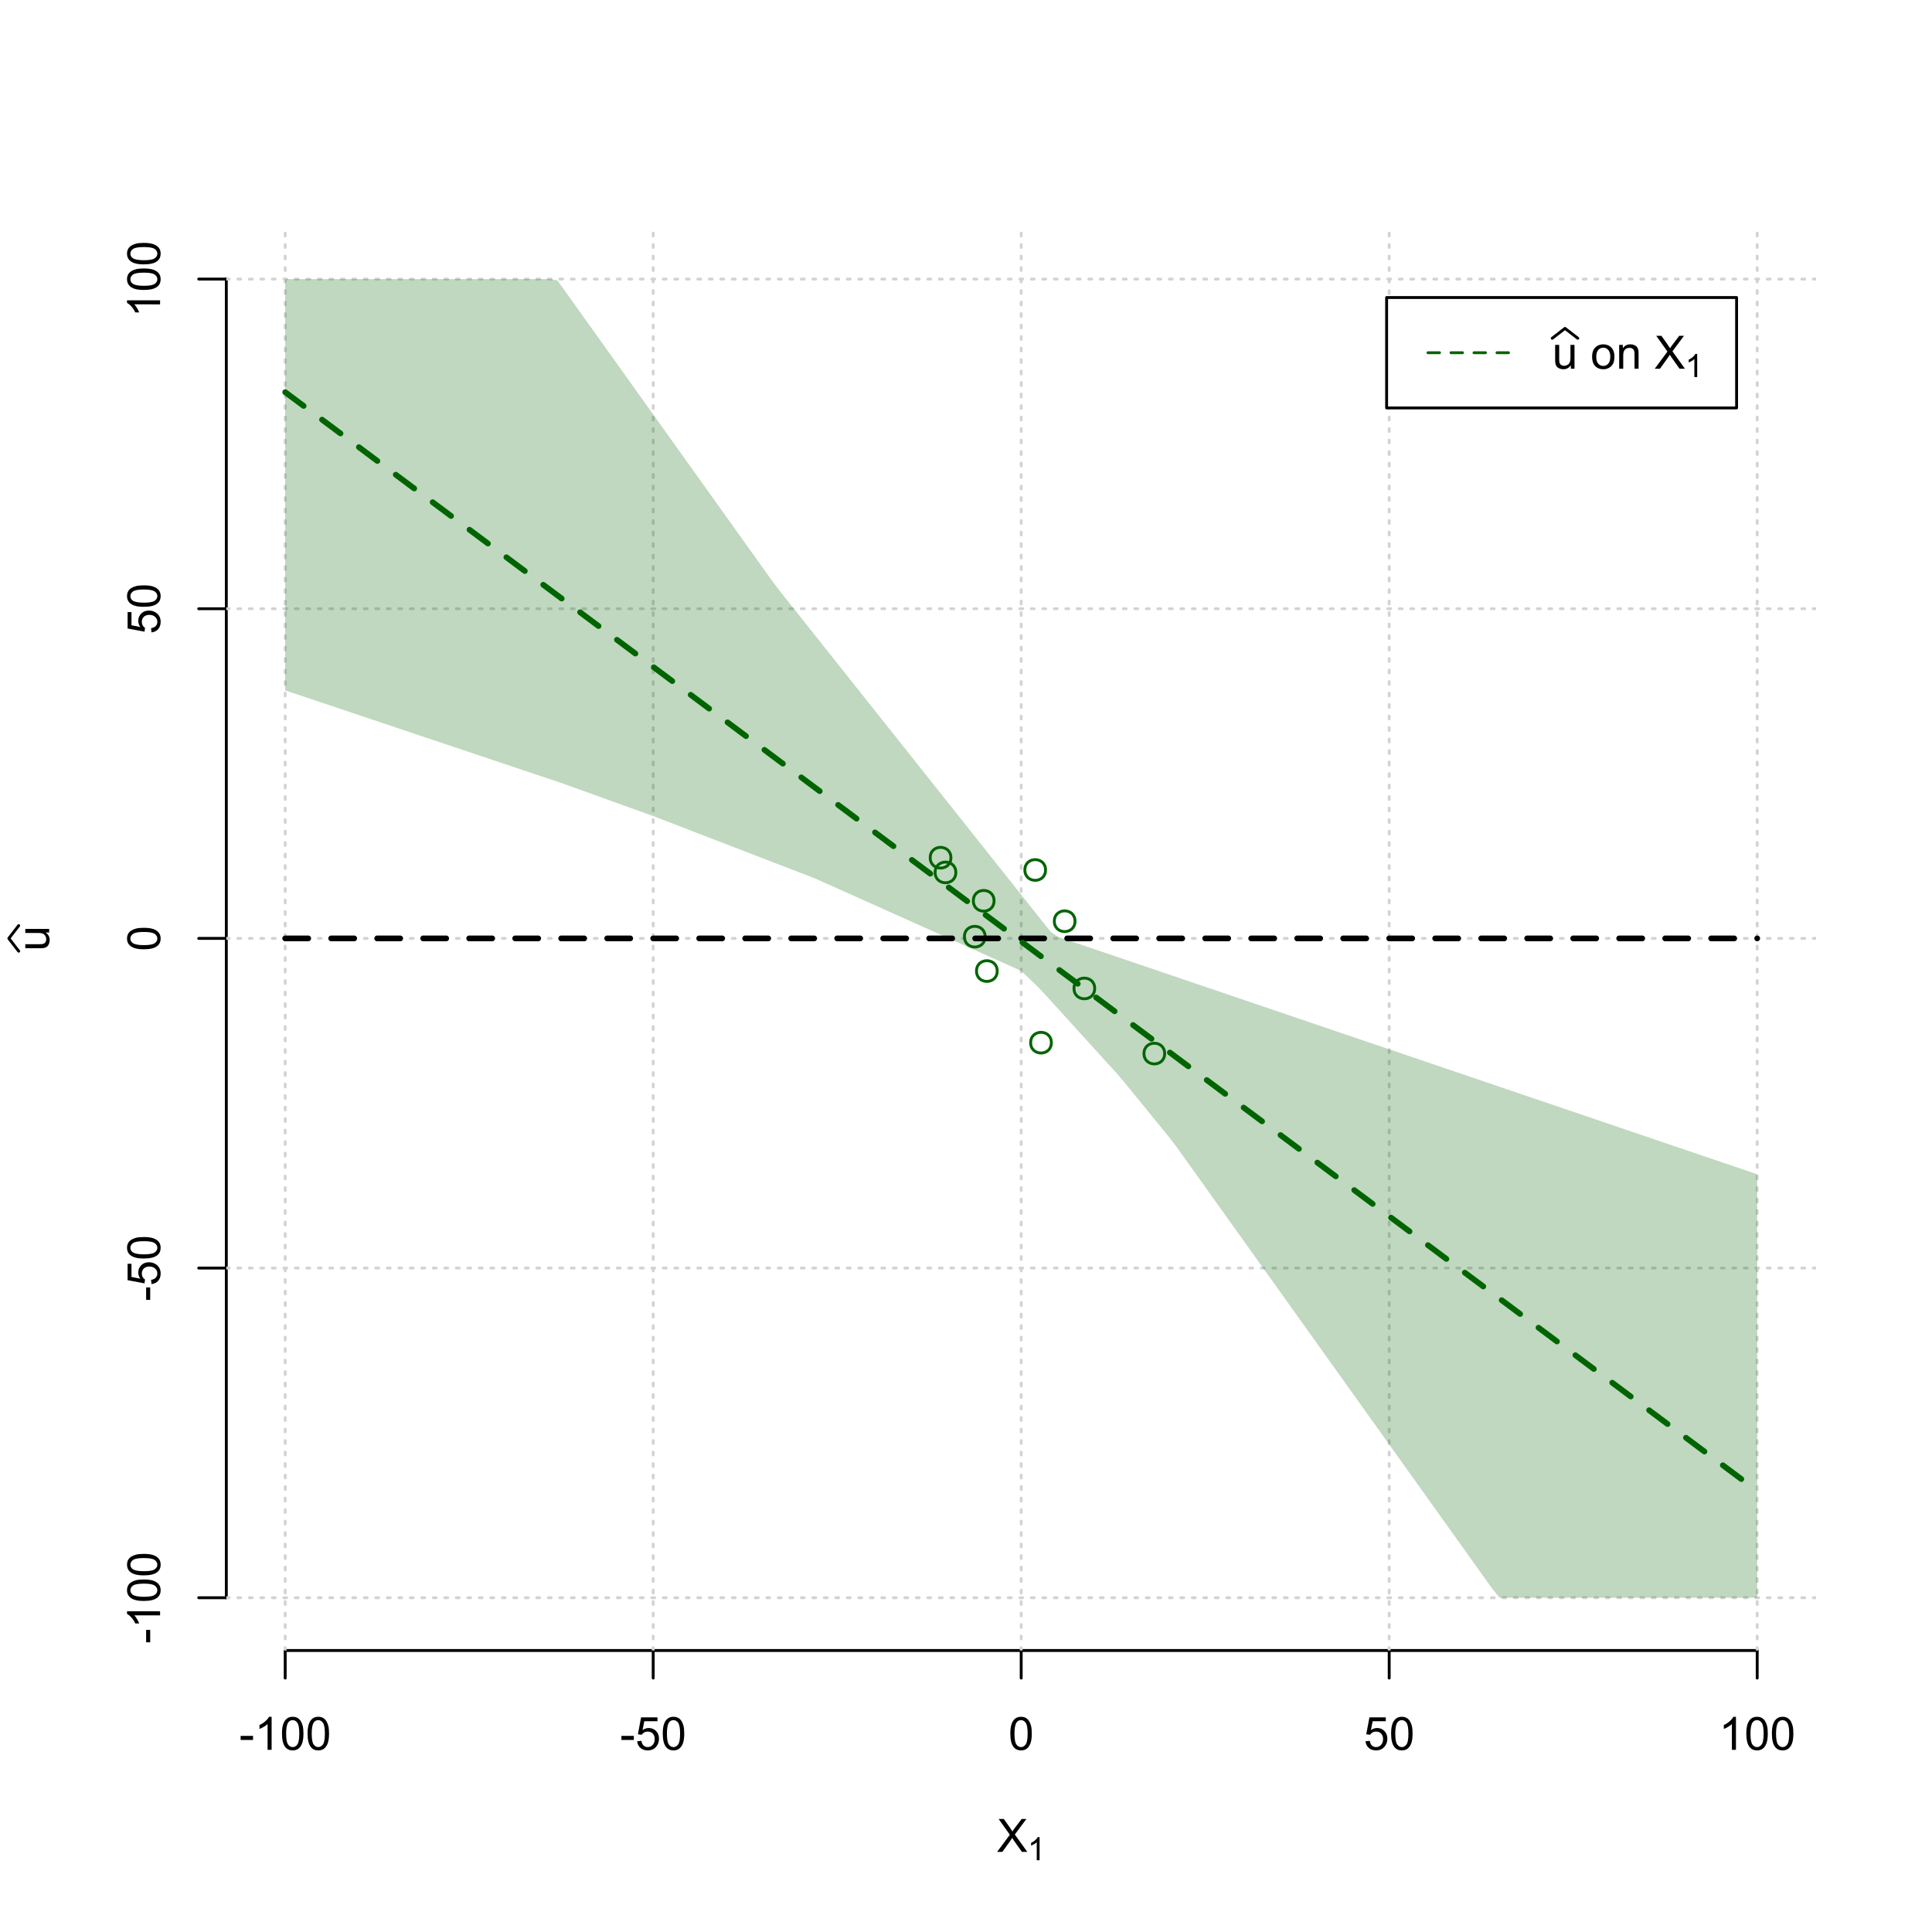 <?xml version="1.0" encoding="UTF-8"?>
<svg xmlns="http://www.w3.org/2000/svg" xmlns:xlink="http://www.w3.org/1999/xlink" width="504pt" height="504pt" viewBox="0 0 504 504" version="1.1">
<defs>
<g>
<symbol overflow="visible" id="glyph0-0">
<path style="stroke:none;" d="M 1.5 0 L 1.5 -7.5 L 7.5 -7.5 L 7.5 0 Z M 1.688 -0.188 L 7.312 -0.188 L 7.312 -7.312 L 1.688 -7.312 Z M 1.688 -0.188 "/>
</symbol>
<symbol overflow="visible" id="glyph0-1">
<path style="stroke:none;" d="M 0.055 0 L 3.375 -4.477 L 0.445 -8.59 L 1.797 -8.59 L 3.359 -6.387 C 3.68 -5.93 3.91 -5.578 4.047 -5.332 C 4.238 -5.645 4.465 -5.969 4.727 -6.312 L 6.457 -8.59 L 7.695 -8.59 L 4.676 -4.539 L 7.93 0 L 6.523 0 L 4.359 -3.062 C 4.238 -3.238 4.113 -3.43 3.984 -3.641 C 3.789 -3.324 3.652 -3.109 3.574 -2.992 L 1.418 0 Z M 0.055 0 "/>
</symbol>
<symbol overflow="visible" id="glyph0-2">
<path style="stroke:none;" d="M 0.383 -2.578 L 0.383 -3.641 L 3.621 -3.641 L 3.621 -2.578 Z M 0.383 -2.578 "/>
</symbol>
<symbol overflow="visible" id="glyph0-3">
<path style="stroke:none;" d="M 4.469 0 L 3.414 0 L 3.414 -6.719 C 3.16 -6.477 2.828 -6.234 2.414 -5.996 C 2 -5.75 1.629 -5.57 1.305 -5.449 L 1.305 -6.469 C 1.895 -6.742 2.41 -7.078 2.852 -7.477 C 3.293 -7.871 3.605 -8.254 3.789 -8.625 L 4.469 -8.625 Z M 4.469 0 "/>
</symbol>
<symbol overflow="visible" id="glyph0-4">
<path style="stroke:none;" d="M 0.5 -4.234 C 0.496 -5.246 0.602 -6.062 0.812 -6.688 C 1.02 -7.305 1.328 -7.785 1.742 -8.121 C 2.148 -8.457 2.668 -8.625 3.297 -8.625 C 3.758 -8.625 4.164 -8.531 4.512 -8.348 C 4.855 -8.16 5.141 -7.891 5.371 -7.543 C 5.594 -7.191 5.773 -6.766 5.906 -6.266 C 6.035 -5.762 6.098 -5.086 6.102 -4.234 C 6.098 -3.227 5.996 -2.414 5.789 -1.797 C 5.578 -1.176 5.266 -0.695 4.859 -0.359 C 4.445 -0.02 3.926 0.145 3.297 0.148 C 2.465 0.145 1.816 -0.148 1.348 -0.742 C 0.781 -1.457 0.496 -2.621 0.5 -4.234 Z M 1.582 -4.234 C 1.582 -2.824 1.746 -1.887 2.074 -1.418 C 2.402 -0.949 2.809 -0.715 3.297 -0.719 C 3.777 -0.715 4.184 -0.949 4.52 -1.422 C 4.848 -1.887 5.016 -2.824 5.016 -4.234 C 5.016 -5.648 4.848 -6.59 4.52 -7.055 C 4.184 -7.516 3.773 -7.746 3.289 -7.75 C 2.801 -7.746 2.414 -7.543 2.125 -7.137 C 1.762 -6.613 1.582 -5.645 1.582 -4.234 Z M 1.582 -4.234 "/>
</symbol>
<symbol overflow="visible" id="glyph0-5">
<path style="stroke:none;" d="M 0.5 -2.25 L 1.605 -2.344 C 1.684 -1.805 1.871 -1.398 2.176 -1.125 C 2.473 -0.852 2.836 -0.715 3.258 -0.719 C 3.766 -0.715 4.195 -0.906 4.547 -1.293 C 4.898 -1.672 5.074 -2.18 5.074 -2.82 C 5.074 -3.414 4.902 -3.891 4.566 -4.242 C 4.227 -4.59 3.785 -4.762 3.242 -4.766 C 2.898 -4.762 2.594 -4.684 2.32 -4.531 C 2.047 -4.375 1.832 -4.176 1.676 -3.93 L 0.688 -4.062 L 1.516 -8.473 L 5.789 -8.473 L 5.789 -7.465 L 2.359 -7.465 L 1.898 -5.156 C 2.414 -5.516 2.953 -5.695 3.523 -5.695 C 4.27 -5.695 4.902 -5.434 5.422 -4.914 C 5.934 -4.395 6.191 -3.727 6.195 -2.914 C 6.191 -2.133 5.965 -1.461 5.516 -0.898 C 4.961 -0.199 4.211 0.145 3.258 0.148 C 2.477 0.145 1.836 -0.07 1.344 -0.508 C 0.844 -0.941 0.562 -1.523 0.5 -2.25 Z M 0.5 -2.25 "/>
</symbol>
<symbol overflow="visible" id="glyph0-6">
<path style="stroke:none;" d="M 4.867 0 L 4.867 -0.914 C 4.379 -0.211 3.723 0.141 2.895 0.141 C 2.527 0.141 2.184 0.07 1.867 -0.07 C 1.547 -0.211 1.309 -0.387 1.156 -0.602 C 1 -0.812 0.895 -1.074 0.832 -1.383 C 0.785 -1.59 0.762 -1.918 0.766 -2.367 L 0.766 -6.223 L 1.82 -6.223 L 1.82 -2.773 C 1.816 -2.219 1.84 -1.848 1.887 -1.656 C 1.949 -1.379 2.09 -1.16 2.309 -1.004 C 2.523 -0.84 2.789 -0.762 3.105 -0.766 C 3.418 -0.762 3.715 -0.844 3.996 -1.008 C 4.273 -1.172 4.469 -1.391 4.586 -1.672 C 4.699 -1.949 4.758 -2.355 4.758 -2.891 L 4.758 -6.223 L 5.812 -6.223 L 5.812 0 Z M 4.867 0 "/>
</symbol>
<symbol overflow="visible" id="glyph0-7">
<path style="stroke:none;" d=""/>
</symbol>
<symbol overflow="visible" id="glyph0-8">
<path style="stroke:none;" d="M 0.398 -3.109 C 0.398 -4.262 0.719 -5.117 1.359 -5.672 C 1.895 -6.133 2.547 -6.363 3.316 -6.363 C 4.172 -6.363 4.871 -6.082 5.414 -5.52 C 5.953 -4.957 6.223 -4.184 6.227 -3.199 C 6.223 -2.398 6.102 -1.766 5.867 -1.309 C 5.625 -0.848 5.277 -0.492 4.82 -0.238 C 4.359 0.016 3.859 0.141 3.316 0.141 C 2.441 0.141 1.734 -0.137 1.203 -0.695 C 0.664 -1.254 0.398 -2.059 0.398 -3.109 Z M 1.484 -3.109 C 1.48 -2.309 1.656 -1.711 2.004 -1.32 C 2.348 -0.922 2.785 -0.727 3.316 -0.727 C 3.84 -0.727 4.273 -0.926 4.621 -1.324 C 4.969 -1.723 5.145 -2.328 5.145 -3.148 C 5.145 -3.914 4.969 -4.496 4.617 -4.895 C 4.266 -5.289 3.832 -5.488 3.316 -5.492 C 2.785 -5.488 2.348 -5.293 2.004 -4.898 C 1.656 -4.5 1.48 -3.902 1.484 -3.109 Z M 1.484 -3.109 "/>
</symbol>
<symbol overflow="visible" id="glyph0-9">
<path style="stroke:none;" d="M 0.789 0 L 0.789 -6.223 L 1.742 -6.223 L 1.742 -5.336 C 2.195 -6.02 2.855 -6.363 3.719 -6.363 C 4.09 -6.363 4.434 -6.293 4.754 -6.16 C 5.066 -6.023 5.305 -5.848 5.461 -5.633 C 5.617 -5.41 5.727 -5.152 5.789 -4.852 C 5.828 -4.656 5.848 -4.312 5.848 -3.828 L 5.848 0 L 4.793 0 L 4.793 -3.785 C 4.793 -4.215 4.75 -4.535 4.668 -4.75 C 4.586 -4.961 4.441 -5.129 4.234 -5.258 C 4.023 -5.383 3.777 -5.449 3.5 -5.449 C 3.047 -5.449 2.66 -5.305 2.332 -5.02 C 2.004 -4.734 1.84 -4.195 1.844 -3.398 L 1.844 0 Z M 0.789 0 "/>
</symbol>
<symbol overflow="visible" id="glyph1-0">
<path style="stroke:none;" d="M 1.051 0 L 1.051 -5.25 L 5.25 -5.25 L 5.25 0 Z M 1.18 -0.133 L 5.117 -0.133 L 5.117 -5.117 L 1.18 -5.117 Z M 1.18 -0.133 "/>
</symbol>
<symbol overflow="visible" id="glyph1-1">
<path style="stroke:none;" d="M 3.129 0 L 2.391 0 L 2.391 -4.703 C 2.211 -4.531 1.977 -4.363 1.691 -4.195 C 1.398 -4.023 1.141 -3.895 0.914 -3.812 L 0.914 -4.527 C 1.328 -4.719 1.688 -4.953 1.996 -5.234 C 2.305 -5.508 2.523 -5.777 2.652 -6.039 L 3.129 -6.039 Z M 3.129 0 "/>
</symbol>
<symbol overflow="visible" id="glyph2-0">
<path style="stroke:none;" d="M 0 -1.5 L -7.5 -1.5 L -7.5 -7.5 L 0 -7.5 Z M -0.188 -1.688 L -0.188 -7.312 L -7.312 -7.312 L -7.312 -1.688 Z M -0.188 -1.688 "/>
</symbol>
<symbol overflow="visible" id="glyph2-1">
<path style="stroke:none;" d="M 0 -4.867 L -0.914 -4.867 C -0.211 -4.379 0.141 -3.723 0.141 -2.895 C 0.141 -2.527 0.07 -2.184 -0.07 -1.867 C -0.211 -1.547 -0.387 -1.309 -0.598 -1.156 C -0.809 -1 -1.07 -0.895 -1.383 -0.832 C -1.59 -0.789 -1.918 -0.766 -2.367 -0.77 L -6.223 -0.77 L -6.223 -1.824 L -2.773 -1.824 C -2.219 -1.82 -1.848 -1.844 -1.656 -1.887 C -1.379 -1.949 -1.16 -2.09 -1.004 -2.309 C -0.84 -2.523 -0.762 -2.789 -0.766 -3.105 C -0.762 -3.418 -0.844 -3.715 -1.008 -3.996 C -1.172 -4.273 -1.391 -4.469 -1.672 -4.586 C -1.945 -4.699 -2.352 -4.758 -2.887 -4.758 L -6.223 -4.758 L -6.223 -5.812 L 0 -5.812 Z M 0 -4.867 "/>
</symbol>
<symbol overflow="visible" id="glyph2-2">
<path style="stroke:none;" d="M -2.578 -0.383 L -3.641 -0.383 L -3.641 -3.621 L -2.578 -3.621 Z M -2.578 -0.383 "/>
</symbol>
<symbol overflow="visible" id="glyph2-3">
<path style="stroke:none;" d="M 0 -4.469 L 0 -3.414 L -6.719 -3.418 C -6.477 -3.16 -6.234 -2.828 -5.996 -2.418 C -5.75 -2.004 -5.57 -1.633 -5.449 -1.309 L -6.469 -1.309 C -6.742 -1.895 -7.078 -2.41 -7.477 -2.852 C -7.871 -3.293 -8.254 -3.605 -8.625 -3.793 L -8.625 -4.473 Z M 0 -4.469 "/>
</symbol>
<symbol overflow="visible" id="glyph2-4">
<path style="stroke:none;" d="M -4.234 -0.5 C -5.246 -0.496 -6.062 -0.602 -6.688 -0.812 C -7.305 -1.02 -7.785 -1.328 -8.121 -1.742 C -8.457 -2.152 -8.625 -2.672 -8.625 -3.301 C -8.625 -3.758 -8.531 -4.164 -8.348 -4.512 C -8.16 -4.859 -7.891 -5.145 -7.543 -5.371 C -7.191 -5.594 -6.766 -5.773 -6.266 -5.906 C -5.762 -6.035 -5.086 -6.098 -4.234 -6.102 C -3.223 -6.098 -2.41 -5.996 -1.793 -5.789 C -1.176 -5.578 -0.695 -5.266 -0.359 -4.859 C -0.02 -4.445 0.145 -3.926 0.148 -3.297 C 0.145 -2.465 -0.148 -1.816 -0.742 -1.348 C -1.457 -0.781 -2.621 -0.496 -4.234 -0.5 Z M -4.234 -1.582 C -2.824 -1.582 -1.887 -1.746 -1.418 -2.074 C -0.949 -2.402 -0.715 -2.809 -0.719 -3.297 C -0.715 -3.777 -0.949 -4.184 -1.422 -4.52 C -1.887 -4.848 -2.824 -5.016 -4.234 -5.016 C -5.648 -5.016 -6.59 -4.848 -7.055 -4.52 C -7.516 -4.188 -7.746 -3.777 -7.75 -3.289 C -7.746 -2.801 -7.543 -2.414 -7.137 -2.129 C -6.613 -1.762 -5.645 -1.582 -4.234 -1.582 Z M -4.234 -1.582 "/>
</symbol>
<symbol overflow="visible" id="glyph2-5">
<path style="stroke:none;" d="M -2.25 -0.5 L -2.344 -1.605 C -1.805 -1.684 -1.398 -1.871 -1.125 -2.176 C -0.852 -2.473 -0.715 -2.836 -0.719 -3.258 C -0.715 -3.766 -0.906 -4.195 -1.293 -4.547 C -1.672 -4.898 -2.18 -5.074 -2.816 -5.074 C -3.414 -5.074 -3.891 -4.902 -4.242 -4.566 C -4.59 -4.227 -4.762 -3.785 -4.766 -3.242 C -4.762 -2.898 -4.684 -2.594 -4.531 -2.32 C -4.375 -2.047 -4.176 -1.832 -3.93 -1.676 L -4.062 -0.688 L -8.473 -1.52 L -8.473 -5.789 L -7.465 -5.789 L -7.465 -2.363 L -5.156 -1.898 C -5.516 -2.414 -5.695 -2.953 -5.695 -3.523 C -5.695 -4.27 -5.434 -4.902 -4.914 -5.422 C -4.395 -5.934 -3.727 -6.191 -2.91 -6.195 C -2.133 -6.191 -1.461 -5.965 -0.895 -5.516 C -0.199 -4.961 0.145 -4.211 0.148 -3.258 C 0.145 -2.477 -0.07 -1.836 -0.508 -1.344 C -0.941 -0.848 -1.523 -0.566 -2.25 -0.5 Z M -2.25 -0.5 "/>
</symbol>
</g>
<clipPath id="clip1">
  <path d="M 74 59.039 L 75 59.039 L 75 430.559 L 74 430.559 Z M 74 59.039 "/>
</clipPath>
<clipPath id="clip2">
  <path d="M 170 59.039 L 171 59.039 L 171 430.559 L 170 430.559 Z M 170 59.039 "/>
</clipPath>
<clipPath id="clip3">
  <path d="M 266 59.039 L 267 59.039 L 267 430.559 L 266 430.559 Z M 266 59.039 "/>
</clipPath>
<clipPath id="clip4">
  <path d="M 362 59.039 L 363 59.039 L 363 430.559 L 362 430.559 Z M 362 59.039 "/>
</clipPath>
<clipPath id="clip5">
  <path d="M 458 59.039 L 459 59.039 L 459 430.559 L 458 430.559 Z M 458 59.039 "/>
</clipPath>
<clipPath id="clip6">
  <path d="M 59.039 416 L 473.758 416 L 473.758 418 L 59.039 418 Z M 59.039 416 "/>
</clipPath>
<clipPath id="clip7">
  <path d="M 59.039 330 L 473.758 330 L 473.758 332 L 59.039 332 Z M 59.039 330 "/>
</clipPath>
<clipPath id="clip8">
  <path d="M 59.039 244 L 473.758 244 L 473.758 246 L 59.039 246 Z M 59.039 244 "/>
</clipPath>
<clipPath id="clip9">
  <path d="M 59.039 158 L 473.758 158 L 473.758 160 L 59.039 160 Z M 59.039 158 "/>
</clipPath>
<clipPath id="clip10">
  <path d="M 59.039 72 L 473.758 72 L 473.758 74 L 59.039 74 Z M 59.039 72 "/>
</clipPath>
</defs>
<g id="surface5466">
<rect x="0" y="0" width="504" height="504" style="fill:rgb(100%,100%,100%);fill-opacity:1;stroke:none;"/>
<g style="fill:rgb(0%,0%,0%);fill-opacity:1;">
  <use xlink:href="#glyph0-1" x="260.062" y="483.102"/>
</g>
<g style="fill:rgb(0%,0%,0%);fill-opacity:1;">
  <use xlink:href="#glyph1-1" x="268.066" y="485.281"/>
</g>
<g style="fill:rgb(0%,0%,0%);fill-opacity:1;">
  <use xlink:href="#glyph2-1" x="12.82" y="248.137"/>
</g>
<path style="fill:none;stroke-width:0.75;stroke-linecap:round;stroke-linejoin:round;stroke:rgb(0%,0%,0%);stroke-opacity:1;stroke-miterlimit:10;" d="M 4.879 248.137 L 2.301 244.801 L 4.879 241.465 "/>
<path style="fill:none;stroke-width:0.75;stroke-linecap:round;stroke-linejoin:round;stroke:rgb(0%,0%,0%);stroke-opacity:1;stroke-miterlimit:10;" d="M 74.398 430.559 L 458.398 430.559 "/>
<path style="fill:none;stroke-width:0.75;stroke-linecap:round;stroke-linejoin:round;stroke:rgb(0%,0%,0%);stroke-opacity:1;stroke-miterlimit:10;" d="M 74.398 430.559 L 74.398 437.762 "/>
<path style="fill:none;stroke-width:0.75;stroke-linecap:round;stroke-linejoin:round;stroke:rgb(0%,0%,0%);stroke-opacity:1;stroke-miterlimit:10;" d="M 170.398 430.559 L 170.398 437.762 "/>
<path style="fill:none;stroke-width:0.75;stroke-linecap:round;stroke-linejoin:round;stroke:rgb(0%,0%,0%);stroke-opacity:1;stroke-miterlimit:10;" d="M 266.398 430.559 L 266.398 437.762 "/>
<path style="fill:none;stroke-width:0.75;stroke-linecap:round;stroke-linejoin:round;stroke:rgb(0%,0%,0%);stroke-opacity:1;stroke-miterlimit:10;" d="M 362.398 430.559 L 362.398 437.762 "/>
<path style="fill:none;stroke-width:0.75;stroke-linecap:round;stroke-linejoin:round;stroke:rgb(0%,0%,0%);stroke-opacity:1;stroke-miterlimit:10;" d="M 458.398 430.559 L 458.398 437.762 "/>
<g style="fill:rgb(0%,0%,0%);fill-opacity:1;">
  <use xlink:href="#glyph0-2" x="62.391" y="456.48"/>
  <use xlink:href="#glyph0-3" x="66.387" y="456.48"/>
  <use xlink:href="#glyph0-4" x="73.061" y="456.48"/>
  <use xlink:href="#glyph0-4" x="79.734" y="456.48"/>
</g>
<g style="fill:rgb(0%,0%,0%);fill-opacity:1;">
  <use xlink:href="#glyph0-2" x="161.727" y="456.48"/>
  <use xlink:href="#glyph0-5" x="165.723" y="456.48"/>
  <use xlink:href="#glyph0-4" x="172.396" y="456.48"/>
</g>
<g style="fill:rgb(0%,0%,0%);fill-opacity:1;">
  <use xlink:href="#glyph0-4" x="263.062" y="456.48"/>
</g>
<g style="fill:rgb(0%,0%,0%);fill-opacity:1;">
  <use xlink:href="#glyph0-5" x="355.727" y="456.48"/>
  <use xlink:href="#glyph0-4" x="362.4" y="456.48"/>
</g>
<g style="fill:rgb(0%,0%,0%);fill-opacity:1;">
  <use xlink:href="#glyph0-3" x="448.387" y="456.48"/>
  <use xlink:href="#glyph0-4" x="455.061" y="456.48"/>
  <use xlink:href="#glyph0-4" x="461.734" y="456.48"/>
</g>
<path style="fill:none;stroke-width:0.75;stroke-linecap:round;stroke-linejoin:round;stroke:rgb(0%,0%,0%);stroke-opacity:1;stroke-miterlimit:10;" d="M 59.039 416.801 L 59.039 72.801 "/>
<path style="fill:none;stroke-width:0.75;stroke-linecap:round;stroke-linejoin:round;stroke:rgb(0%,0%,0%);stroke-opacity:1;stroke-miterlimit:10;" d="M 59.039 416.801 L 51.84 416.801 "/>
<path style="fill:none;stroke-width:0.75;stroke-linecap:round;stroke-linejoin:round;stroke:rgb(0%,0%,0%);stroke-opacity:1;stroke-miterlimit:10;" d="M 59.039 330.801 L 51.84 330.801 "/>
<path style="fill:none;stroke-width:0.75;stroke-linecap:round;stroke-linejoin:round;stroke:rgb(0%,0%,0%);stroke-opacity:1;stroke-miterlimit:10;" d="M 59.039 244.801 L 51.84 244.801 "/>
<path style="fill:none;stroke-width:0.75;stroke-linecap:round;stroke-linejoin:round;stroke:rgb(0%,0%,0%);stroke-opacity:1;stroke-miterlimit:10;" d="M 59.039 158.801 L 51.84 158.801 "/>
<path style="fill:none;stroke-width:0.75;stroke-linecap:round;stroke-linejoin:round;stroke:rgb(0%,0%,0%);stroke-opacity:1;stroke-miterlimit:10;" d="M 59.039 72.801 L 51.84 72.801 "/>
<g style="fill:rgb(0%,0%,0%);fill-opacity:1;">
  <use xlink:href="#glyph2-2" x="41.762" y="428.809"/>
  <use xlink:href="#glyph2-3" x="41.762" y="424.812"/>
  <use xlink:href="#glyph2-4" x="41.762" y="418.139"/>
  <use xlink:href="#glyph2-4" x="41.762" y="411.465"/>
</g>
<g style="fill:rgb(0%,0%,0%);fill-opacity:1;">
  <use xlink:href="#glyph2-2" x="41.762" y="339.473"/>
  <use xlink:href="#glyph2-5" x="41.762" y="335.477"/>
  <use xlink:href="#glyph2-4" x="41.762" y="328.803"/>
</g>
<g style="fill:rgb(0%,0%,0%);fill-opacity:1;">
  <use xlink:href="#glyph2-4" x="41.762" y="248.137"/>
</g>
<g style="fill:rgb(0%,0%,0%);fill-opacity:1;">
  <use xlink:href="#glyph2-5" x="41.762" y="165.473"/>
  <use xlink:href="#glyph2-4" x="41.762" y="158.799"/>
</g>
<g style="fill:rgb(0%,0%,0%);fill-opacity:1;">
  <use xlink:href="#glyph2-3" x="41.762" y="82.812"/>
  <use xlink:href="#glyph2-4" x="41.762" y="76.139"/>
  <use xlink:href="#glyph2-4" x="41.762" y="69.465"/>
</g>
<g clip-path="url(#clip1)" clip-rule="nonzero">
<path style="fill:none;stroke-width:0.75;stroke-linecap:round;stroke-linejoin:round;stroke:rgb(82.745%,82.745%,82.745%);stroke-opacity:1;stroke-dasharray:0.75,2.25;stroke-miterlimit:10;" d="M 74.398 430.559 L 74.398 59.039 "/>
</g>
<g clip-path="url(#clip2)" clip-rule="nonzero">
<path style="fill:none;stroke-width:0.75;stroke-linecap:round;stroke-linejoin:round;stroke:rgb(82.745%,82.745%,82.745%);stroke-opacity:1;stroke-dasharray:0.75,2.25;stroke-miterlimit:10;" d="M 170.398 430.559 L 170.398 59.039 "/>
</g>
<g clip-path="url(#clip3)" clip-rule="nonzero">
<path style="fill:none;stroke-width:0.75;stroke-linecap:round;stroke-linejoin:round;stroke:rgb(82.745%,82.745%,82.745%);stroke-opacity:1;stroke-dasharray:0.75,2.25;stroke-miterlimit:10;" d="M 266.398 430.559 L 266.398 59.039 "/>
</g>
<g clip-path="url(#clip4)" clip-rule="nonzero">
<path style="fill:none;stroke-width:0.75;stroke-linecap:round;stroke-linejoin:round;stroke:rgb(82.745%,82.745%,82.745%);stroke-opacity:1;stroke-dasharray:0.75,2.25;stroke-miterlimit:10;" d="M 362.398 430.559 L 362.398 59.039 "/>
</g>
<g clip-path="url(#clip5)" clip-rule="nonzero">
<path style="fill:none;stroke-width:0.75;stroke-linecap:round;stroke-linejoin:round;stroke:rgb(82.745%,82.745%,82.745%);stroke-opacity:1;stroke-dasharray:0.75,2.25;stroke-miterlimit:10;" d="M 458.398 430.559 L 458.398 59.039 "/>
</g>
<g clip-path="url(#clip6)" clip-rule="nonzero">
<path style="fill:none;stroke-width:0.75;stroke-linecap:round;stroke-linejoin:round;stroke:rgb(82.745%,82.745%,82.745%);stroke-opacity:1;stroke-dasharray:0.75,2.25;stroke-miterlimit:10;" d="M 59.039 416.801 L 473.762 416.801 "/>
</g>
<g clip-path="url(#clip7)" clip-rule="nonzero">
<path style="fill:none;stroke-width:0.75;stroke-linecap:round;stroke-linejoin:round;stroke:rgb(82.745%,82.745%,82.745%);stroke-opacity:1;stroke-dasharray:0.75,2.25;stroke-miterlimit:10;" d="M 59.039 330.801 L 473.762 330.801 "/>
</g>
<g clip-path="url(#clip8)" clip-rule="nonzero">
<path style="fill:none;stroke-width:0.75;stroke-linecap:round;stroke-linejoin:round;stroke:rgb(82.745%,82.745%,82.745%);stroke-opacity:1;stroke-dasharray:0.75,2.25;stroke-miterlimit:10;" d="M 59.039 244.801 L 473.762 244.801 "/>
</g>
<g clip-path="url(#clip9)" clip-rule="nonzero">
<path style="fill:none;stroke-width:0.75;stroke-linecap:round;stroke-linejoin:round;stroke:rgb(82.745%,82.745%,82.745%);stroke-opacity:1;stroke-dasharray:0.75,2.25;stroke-miterlimit:10;" d="M 59.039 158.801 L 473.762 158.801 "/>
</g>
<g clip-path="url(#clip10)" clip-rule="nonzero">
<path style="fill:none;stroke-width:0.75;stroke-linecap:round;stroke-linejoin:round;stroke:rgb(82.745%,82.745%,82.745%);stroke-opacity:1;stroke-dasharray:0.75,2.25;stroke-miterlimit:10;" d="M 59.039 72.801 L 473.762 72.801 "/>
</g>
<path style=" stroke:none;fill-rule:nonzero;fill:rgb(0%,39.216%,0%);fill-opacity:0.251;" d="M 74.398 72.801 L 143.52 72.801 L 145.441 73.184 L 147.359 75.871 L 149.281 78.559 L 151.199 81.246 L 153.121 83.934 L 155.039 86.617 L 156.961 89.305 L 158.879 91.992 L 160.801 94.68 L 162.719 97.367 L 164.641 100.055 L 166.559 102.742 L 168.48 105.43 L 170.398 108.117 L 172.32 110.801 L 174.238 113.488 L 176.16 116.176 L 178.078 118.863 L 181.922 124.238 L 183.84 126.926 L 185.762 129.613 L 187.68 132.301 L 189.602 134.984 L 191.52 137.672 L 193.441 140.359 L 195.359 143.047 L 197.281 145.734 L 199.199 148.422 L 201.121 151.109 L 203.039 153.688 L 204.961 156.105 L 206.879 158.52 L 208.801 160.938 L 210.719 163.352 L 212.641 165.766 L 214.559 168.184 L 216.48 170.598 L 218.398 173.016 L 220.32 175.43 L 222.238 177.848 L 224.16 180.262 L 226.078 182.68 L 229.922 187.508 L 231.84 189.926 L 233.762 192.34 L 235.68 194.758 L 237.602 197.172 L 239.52 199.59 L 241.441 202.004 L 243.359 204.418 L 245.281 206.836 L 247.199 209.25 L 249.121 211.668 L 251.039 214.082 L 252.961 216.5 L 254.879 218.914 L 256.801 221.332 L 258.719 223.746 L 260.641 226.16 L 262.559 228.578 L 264.48 230.992 L 266.398 233.41 L 268.32 235.824 L 270.238 238.242 L 272.16 240.656 L 274.078 243.07 L 276 244.387 L 277.922 245.039 L 279.84 245.691 L 281.762 246.344 L 283.68 246.996 L 285.602 247.648 L 287.52 248.301 L 289.441 248.953 L 291.359 249.602 L 293.281 250.254 L 295.199 250.906 L 297.121 251.559 L 299.039 252.211 L 300.961 252.863 L 302.879 253.516 L 304.801 254.168 L 306.719 254.82 L 308.641 255.473 L 310.559 256.125 L 312.48 256.777 L 314.398 257.426 L 316.32 258.078 L 318.238 258.73 L 320.16 259.383 L 322.078 260.035 L 325.922 261.34 L 327.84 261.992 L 329.762 262.645 L 331.68 263.297 L 333.602 263.949 L 335.52 264.602 L 337.441 265.25 L 339.359 265.902 L 341.281 266.555 L 343.199 267.207 L 345.121 267.859 L 347.039 268.512 L 348.961 269.164 L 350.879 269.816 L 352.801 270.469 L 354.719 271.121 L 356.641 271.773 L 358.559 272.422 L 360.48 273.074 L 362.398 273.727 L 364.32 274.379 L 366.238 275.031 L 368.16 275.684 L 370.078 276.336 L 373.922 277.641 L 375.84 278.293 L 377.762 278.945 L 379.68 279.598 L 381.602 280.246 L 383.52 280.898 L 385.441 281.551 L 387.359 282.203 L 389.281 282.855 L 391.199 283.508 L 393.121 284.16 L 395.039 284.812 L 396.961 285.465 L 398.879 286.117 L 400.801 286.77 L 402.719 287.422 L 404.641 288.07 L 406.559 288.723 L 408.48 289.375 L 410.398 290.027 L 412.32 290.68 L 414.238 291.332 L 416.16 291.984 L 418.078 292.637 L 421.922 293.941 L 423.84 294.594 L 425.762 295.246 L 427.68 295.895 L 429.602 296.547 L 431.52 297.199 L 433.441 297.852 L 435.359 298.504 L 437.281 299.156 L 439.199 299.809 L 441.121 300.461 L 443.039 301.113 L 444.961 301.766 L 446.879 302.418 L 448.801 303.066 L 450.719 303.719 L 452.641 304.371 L 454.559 305.023 L 456.48 305.676 L 458.398 306.328 L 458.398 416.801 L 391.199 416.801 L 389.281 414.441 L 387.359 411.754 L 385.441 409.066 L 383.52 406.383 L 381.602 403.695 L 379.68 401.008 L 377.762 398.32 L 375.84 395.633 L 373.922 392.945 L 370.078 387.57 L 368.16 384.883 L 366.238 382.199 L 364.32 379.512 L 362.398 376.824 L 360.48 374.137 L 358.559 371.449 L 356.641 368.762 L 354.719 366.074 L 352.801 363.387 L 350.879 360.699 L 348.961 358.012 L 347.039 355.328 L 345.121 352.641 L 343.199 349.953 L 341.281 347.266 L 339.359 344.578 L 337.441 341.891 L 335.52 339.203 L 333.602 336.516 L 331.68 333.828 L 329.762 331.145 L 327.84 328.457 L 325.922 325.77 L 322.078 320.395 L 320.16 317.707 L 318.238 315.02 L 316.32 312.332 L 314.398 309.645 L 312.48 306.961 L 310.559 304.273 L 308.641 301.586 L 306.719 298.898 L 304.801 296.426 L 302.879 294.074 L 300.961 291.719 L 299.039 289.363 L 297.121 287.008 L 295.199 284.656 L 293.281 282.301 L 291.359 280.062 L 289.441 277.945 L 287.52 275.832 L 285.602 273.715 L 283.68 271.602 L 281.762 269.488 L 279.84 267.371 L 277.922 265.258 L 276 263.141 L 274.078 261.027 L 272.16 258.914 L 270.238 256.941 L 268.32 255.109 L 266.398 253.277 L 264.48 252.402 L 262.559 251.543 L 260.641 250.68 L 258.719 249.82 L 256.801 248.961 L 254.879 248.098 L 252.961 247.238 L 251.039 246.379 L 249.121 245.516 L 247.199 244.656 L 245.281 243.793 L 243.359 242.934 L 241.441 242.074 L 239.52 241.211 L 237.602 240.352 L 235.68 239.492 L 233.762 238.629 L 231.84 237.77 L 229.922 236.91 L 228 236.047 L 226.078 235.188 L 224.16 234.324 L 222.238 233.465 L 220.32 232.605 L 218.398 231.742 L 216.48 230.883 L 214.559 230.023 L 212.641 229.168 L 210.719 228.426 L 208.801 227.688 L 206.879 226.945 L 204.961 226.207 L 203.039 225.465 L 201.121 224.727 L 199.199 223.984 L 197.281 223.246 L 195.359 222.504 L 193.441 221.766 L 191.52 221.023 L 189.602 220.285 L 187.68 219.543 L 185.762 218.805 L 183.84 218.062 L 181.922 217.324 L 180 216.582 L 178.078 215.844 L 176.16 215.102 L 174.238 214.363 L 172.32 213.621 L 170.398 212.887 L 168.48 212.195 L 166.559 211.504 L 164.641 210.812 L 162.719 210.121 L 160.801 209.43 L 158.879 208.738 L 156.961 208.047 L 155.039 207.355 L 153.121 206.664 L 151.199 205.973 L 149.281 205.281 L 147.359 204.59 L 145.441 203.926 L 143.52 203.281 L 141.602 202.637 L 139.68 201.992 L 137.762 201.352 L 135.84 200.707 L 133.922 200.062 L 130.078 198.773 L 128.16 198.129 L 126.238 197.484 L 124.32 196.844 L 122.398 196.199 L 120.48 195.555 L 118.559 194.91 L 116.641 194.266 L 114.719 193.621 L 112.801 192.977 L 110.879 192.336 L 108.961 191.691 L 107.039 191.047 L 105.121 190.402 L 103.199 189.758 L 101.281 189.113 L 99.359 188.473 L 97.441 187.828 L 95.52 187.184 L 93.602 186.539 L 91.68 185.895 L 89.762 185.25 L 87.84 184.605 L 85.922 183.965 L 82.078 182.676 L 80.16 182.031 L 78.238 181.387 L 76.32 180.742 L 74.398 180.098 Z M 74.398 72.801 "/>
<path style="fill:none;stroke-width:0.75;stroke-linecap:round;stroke-linejoin:round;stroke:rgb(0%,39.216%,0%);stroke-opacity:1;stroke-miterlimit:10;" d="M 272.754 226.953 C 272.754 230.555 267.355 230.555 267.355 226.953 C 267.355 223.355 272.754 223.355 272.754 226.953 "/>
<path style="fill:none;stroke-width:0.75;stroke-linecap:round;stroke-linejoin:round;stroke:rgb(0%,39.216%,0%);stroke-opacity:1;stroke-miterlimit:10;" d="M 274.266 272.004 C 274.266 275.602 268.867 275.602 268.867 272.004 C 268.867 268.402 274.266 268.402 274.266 272.004 "/>
<path style="fill:none;stroke-width:0.75;stroke-linecap:round;stroke-linejoin:round;stroke:rgb(0%,39.216%,0%);stroke-opacity:1;stroke-miterlimit:10;" d="M 260.145 253.32 C 260.145 256.922 254.742 256.922 254.742 253.32 C 254.742 249.719 260.145 249.719 260.145 253.32 "/>
<path style="fill:none;stroke-width:0.75;stroke-linecap:round;stroke-linejoin:round;stroke:rgb(0%,39.216%,0%);stroke-opacity:1;stroke-miterlimit:10;" d="M 256.992 244.352 C 256.992 247.949 251.594 247.949 251.594 244.352 C 251.594 240.75 256.992 240.75 256.992 244.352 "/>
<path style="fill:none;stroke-width:0.75;stroke-linecap:round;stroke-linejoin:round;stroke:rgb(0%,39.216%,0%);stroke-opacity:1;stroke-miterlimit:10;" d="M 280.441 240.32 C 280.441 243.922 275.043 243.922 275.043 240.32 C 275.043 236.719 280.441 236.719 280.441 240.32 "/>
<path style="fill:none;stroke-width:0.75;stroke-linecap:round;stroke-linejoin:round;stroke:rgb(0%,39.216%,0%);stroke-opacity:1;stroke-miterlimit:10;" d="M 249.348 227.59 C 249.348 231.191 243.945 231.191 243.945 227.59 C 243.945 223.992 249.348 223.992 249.348 227.59 "/>
<path style="fill:none;stroke-width:0.75;stroke-linecap:round;stroke-linejoin:round;stroke:rgb(0%,39.216%,0%);stroke-opacity:1;stroke-miterlimit:10;" d="M 285.574 257.855 C 285.574 261.457 280.176 261.457 280.176 257.855 C 280.176 254.258 285.574 254.258 285.574 257.855 "/>
<path style="fill:none;stroke-width:0.75;stroke-linecap:round;stroke-linejoin:round;stroke:rgb(0%,39.216%,0%);stroke-opacity:1;stroke-miterlimit:10;" d="M 248.062 223.75 C 248.062 227.352 242.664 227.352 242.664 223.75 C 242.664 220.148 248.062 220.148 248.062 223.75 "/>
<path style="fill:none;stroke-width:0.75;stroke-linecap:round;stroke-linejoin:round;stroke:rgb(0%,39.216%,0%);stroke-opacity:1;stroke-miterlimit:10;" d="M 259.32 234.996 C 259.32 238.594 253.918 238.594 253.918 234.996 C 253.918 231.395 259.32 231.395 259.32 234.996 "/>
<path style="fill:none;stroke-width:0.75;stroke-linecap:round;stroke-linejoin:round;stroke:rgb(0%,39.216%,0%);stroke-opacity:1;stroke-miterlimit:10;" d="M 303.828 274.844 C 303.828 278.445 298.43 278.445 298.43 274.844 C 298.43 271.246 303.828 271.246 303.828 274.844 "/>
<path style="fill:none;stroke-width:1.5;stroke-linecap:round;stroke-linejoin:round;stroke:rgb(0%,0%,0%);stroke-opacity:1;stroke-dasharray:6,6;stroke-miterlimit:10;" d="M 74.398 244.801 L 458.398 244.801 "/>
<path style="fill:none;stroke-width:1.5;stroke-linecap:round;stroke-linejoin:round;stroke:rgb(0%,39.216%,0%);stroke-opacity:1;stroke-dasharray:6,6;stroke-miterlimit:10;" d="M 74.398 102.305 L 76.32 103.734 L 78.238 105.168 L 80.16 106.602 L 82.078 108.035 L 85.922 110.902 L 87.84 112.336 L 89.762 113.77 L 91.68 115.203 L 93.602 116.633 L 95.52 118.066 L 97.441 119.5 L 99.359 120.934 L 101.281 122.367 L 103.199 123.801 L 105.121 125.234 L 107.039 126.668 L 108.961 128.102 L 110.879 129.531 L 112.801 130.965 L 114.719 132.398 L 116.641 133.832 L 118.559 135.266 L 120.48 136.699 L 122.398 138.133 L 124.32 139.566 L 126.238 141 L 128.16 142.43 L 130.078 143.863 L 133.922 146.73 L 135.84 148.164 L 137.762 149.598 L 139.68 151.031 L 141.602 152.465 L 143.52 153.895 L 145.441 155.328 L 147.359 156.762 L 149.281 158.195 L 151.199 159.629 L 153.121 161.062 L 155.039 162.496 L 156.961 163.93 L 158.879 165.363 L 160.801 166.793 L 162.719 168.227 L 164.641 169.66 L 166.559 171.094 L 168.48 172.527 L 170.398 173.961 L 172.32 175.395 L 174.238 176.828 L 176.16 178.262 L 178.078 179.691 L 181.922 182.559 L 183.84 183.992 L 185.762 185.426 L 187.68 186.859 L 189.602 188.293 L 191.52 189.727 L 193.441 191.16 L 195.359 192.59 L 197.281 194.023 L 199.199 195.457 L 201.121 196.891 L 203.039 198.324 L 204.961 199.758 L 206.879 201.191 L 208.801 202.625 L 210.719 204.059 L 212.641 205.488 L 214.559 206.922 L 216.48 208.355 L 218.398 209.789 L 220.32 211.223 L 222.238 212.656 L 224.16 214.09 L 226.078 215.523 L 228 216.957 L 229.922 218.387 L 231.84 219.82 L 233.762 221.254 L 235.68 222.688 L 237.602 224.121 L 239.52 225.555 L 241.441 226.988 L 243.359 228.422 L 245.281 229.855 L 247.199 231.285 L 249.121 232.719 L 251.039 234.152 L 252.961 235.586 L 254.879 237.02 L 256.801 238.453 L 258.719 239.887 L 260.641 241.32 L 262.559 242.754 L 264.48 244.184 L 266.398 245.617 L 268.32 247.051 L 270.238 248.484 L 272.16 249.918 L 274.078 251.352 L 277.922 254.219 L 279.84 255.652 L 281.762 257.082 L 283.68 258.516 L 285.602 259.949 L 287.52 261.383 L 289.441 262.816 L 291.359 264.25 L 293.281 265.684 L 295.199 267.117 L 297.121 268.551 L 299.039 269.98 L 300.961 271.414 L 302.879 272.848 L 304.801 274.281 L 306.719 275.715 L 308.641 277.148 L 310.559 278.582 L 312.48 280.016 L 314.398 281.449 L 316.32 282.879 L 318.238 284.312 L 320.16 285.746 L 322.078 287.18 L 325.922 290.047 L 327.84 291.48 L 329.762 292.914 L 331.68 294.348 L 333.602 295.777 L 335.52 297.211 L 337.441 298.645 L 339.359 300.078 L 341.281 301.512 L 343.199 302.945 L 345.121 304.379 L 347.039 305.812 L 348.961 307.246 L 350.879 308.676 L 352.801 310.109 L 354.719 311.543 L 356.641 312.977 L 358.559 314.41 L 360.48 315.844 L 362.398 317.277 L 364.32 318.711 L 366.238 320.145 L 368.16 321.574 L 370.078 323.008 L 373.922 325.875 L 375.84 327.309 L 377.762 328.742 L 379.68 330.176 L 381.602 331.609 L 383.52 333.043 L 385.441 334.473 L 387.359 335.906 L 389.281 337.34 L 391.199 338.773 L 393.121 340.207 L 395.039 341.641 L 396.961 343.074 L 398.879 344.508 L 400.801 345.941 L 402.719 347.371 L 404.641 348.805 L 406.559 350.238 L 408.48 351.672 L 410.398 353.105 L 412.32 354.539 L 414.238 355.973 L 416.16 357.406 L 418.078 358.84 L 420 360.27 L 421.922 361.703 L 423.84 363.137 L 425.762 364.57 L 427.68 366.004 L 429.602 367.438 L 431.52 368.871 L 433.441 370.305 L 435.359 371.738 L 437.281 373.168 L 439.199 374.602 L 441.121 376.035 L 443.039 377.469 L 444.961 378.902 L 446.879 380.336 L 448.801 381.77 L 450.719 383.203 L 452.641 384.637 L 454.559 386.066 L 456.48 387.5 L 458.398 388.934 "/>
<path style="fill-rule:nonzero;fill:rgb(100%,100%,100%);fill-opacity:1;stroke-width:0.75;stroke-linecap:round;stroke-linejoin:round;stroke:rgb(0%,0%,0%);stroke-opacity:1;stroke-miterlimit:10;" d="M 361.727 77.617 L 453.027 77.617 L 453.027 106.418 L 361.727 106.418 Z M 361.727 77.617 "/>
<path style="fill:none;stroke-width:0.75;stroke-linecap:round;stroke-linejoin:round;stroke:rgb(0%,39.216%,0%);stroke-opacity:1;stroke-dasharray:3,3;stroke-miterlimit:10;" d="M 372.523 92.016 L 394.125 92.016 "/>
<g style="fill:rgb(0%,0%,0%);fill-opacity:1;">
  <use xlink:href="#glyph0-6" x="404.926" y="96.188"/>
</g>
<path style="fill:none;stroke-width:0.75;stroke-linecap:round;stroke-linejoin:round;stroke:rgb(0%,0%,0%);stroke-opacity:1;stroke-miterlimit:10;" d="M 404.926 88.246 L 408.262 85.668 L 411.598 88.246 "/>
<g style="fill:rgb(0%,0%,0%);fill-opacity:1;">
  <use xlink:href="#glyph0-7" x="411.598" y="96.188"/>
  <use xlink:href="#glyph0-8" x="414.932" y="96.188"/>
  <use xlink:href="#glyph0-9" x="421.605" y="96.188"/>
  <use xlink:href="#glyph0-7" x="428.279" y="96.188"/>
</g>
<g style="fill:rgb(0%,0%,0%);fill-opacity:1;">
  <use xlink:href="#glyph0-1" x="431.613" y="96.188"/>
</g>
<g style="fill:rgb(0%,0%,0%);fill-opacity:1;">
  <use xlink:href="#glyph1-1" x="439.617" y="98.363"/>
</g>
<g style="fill:rgb(0%,0%,0%);fill-opacity:1;">
  <use xlink:href="#glyph0-7" x="444.289" y="96.188"/>
</g>
</g>
</svg>
